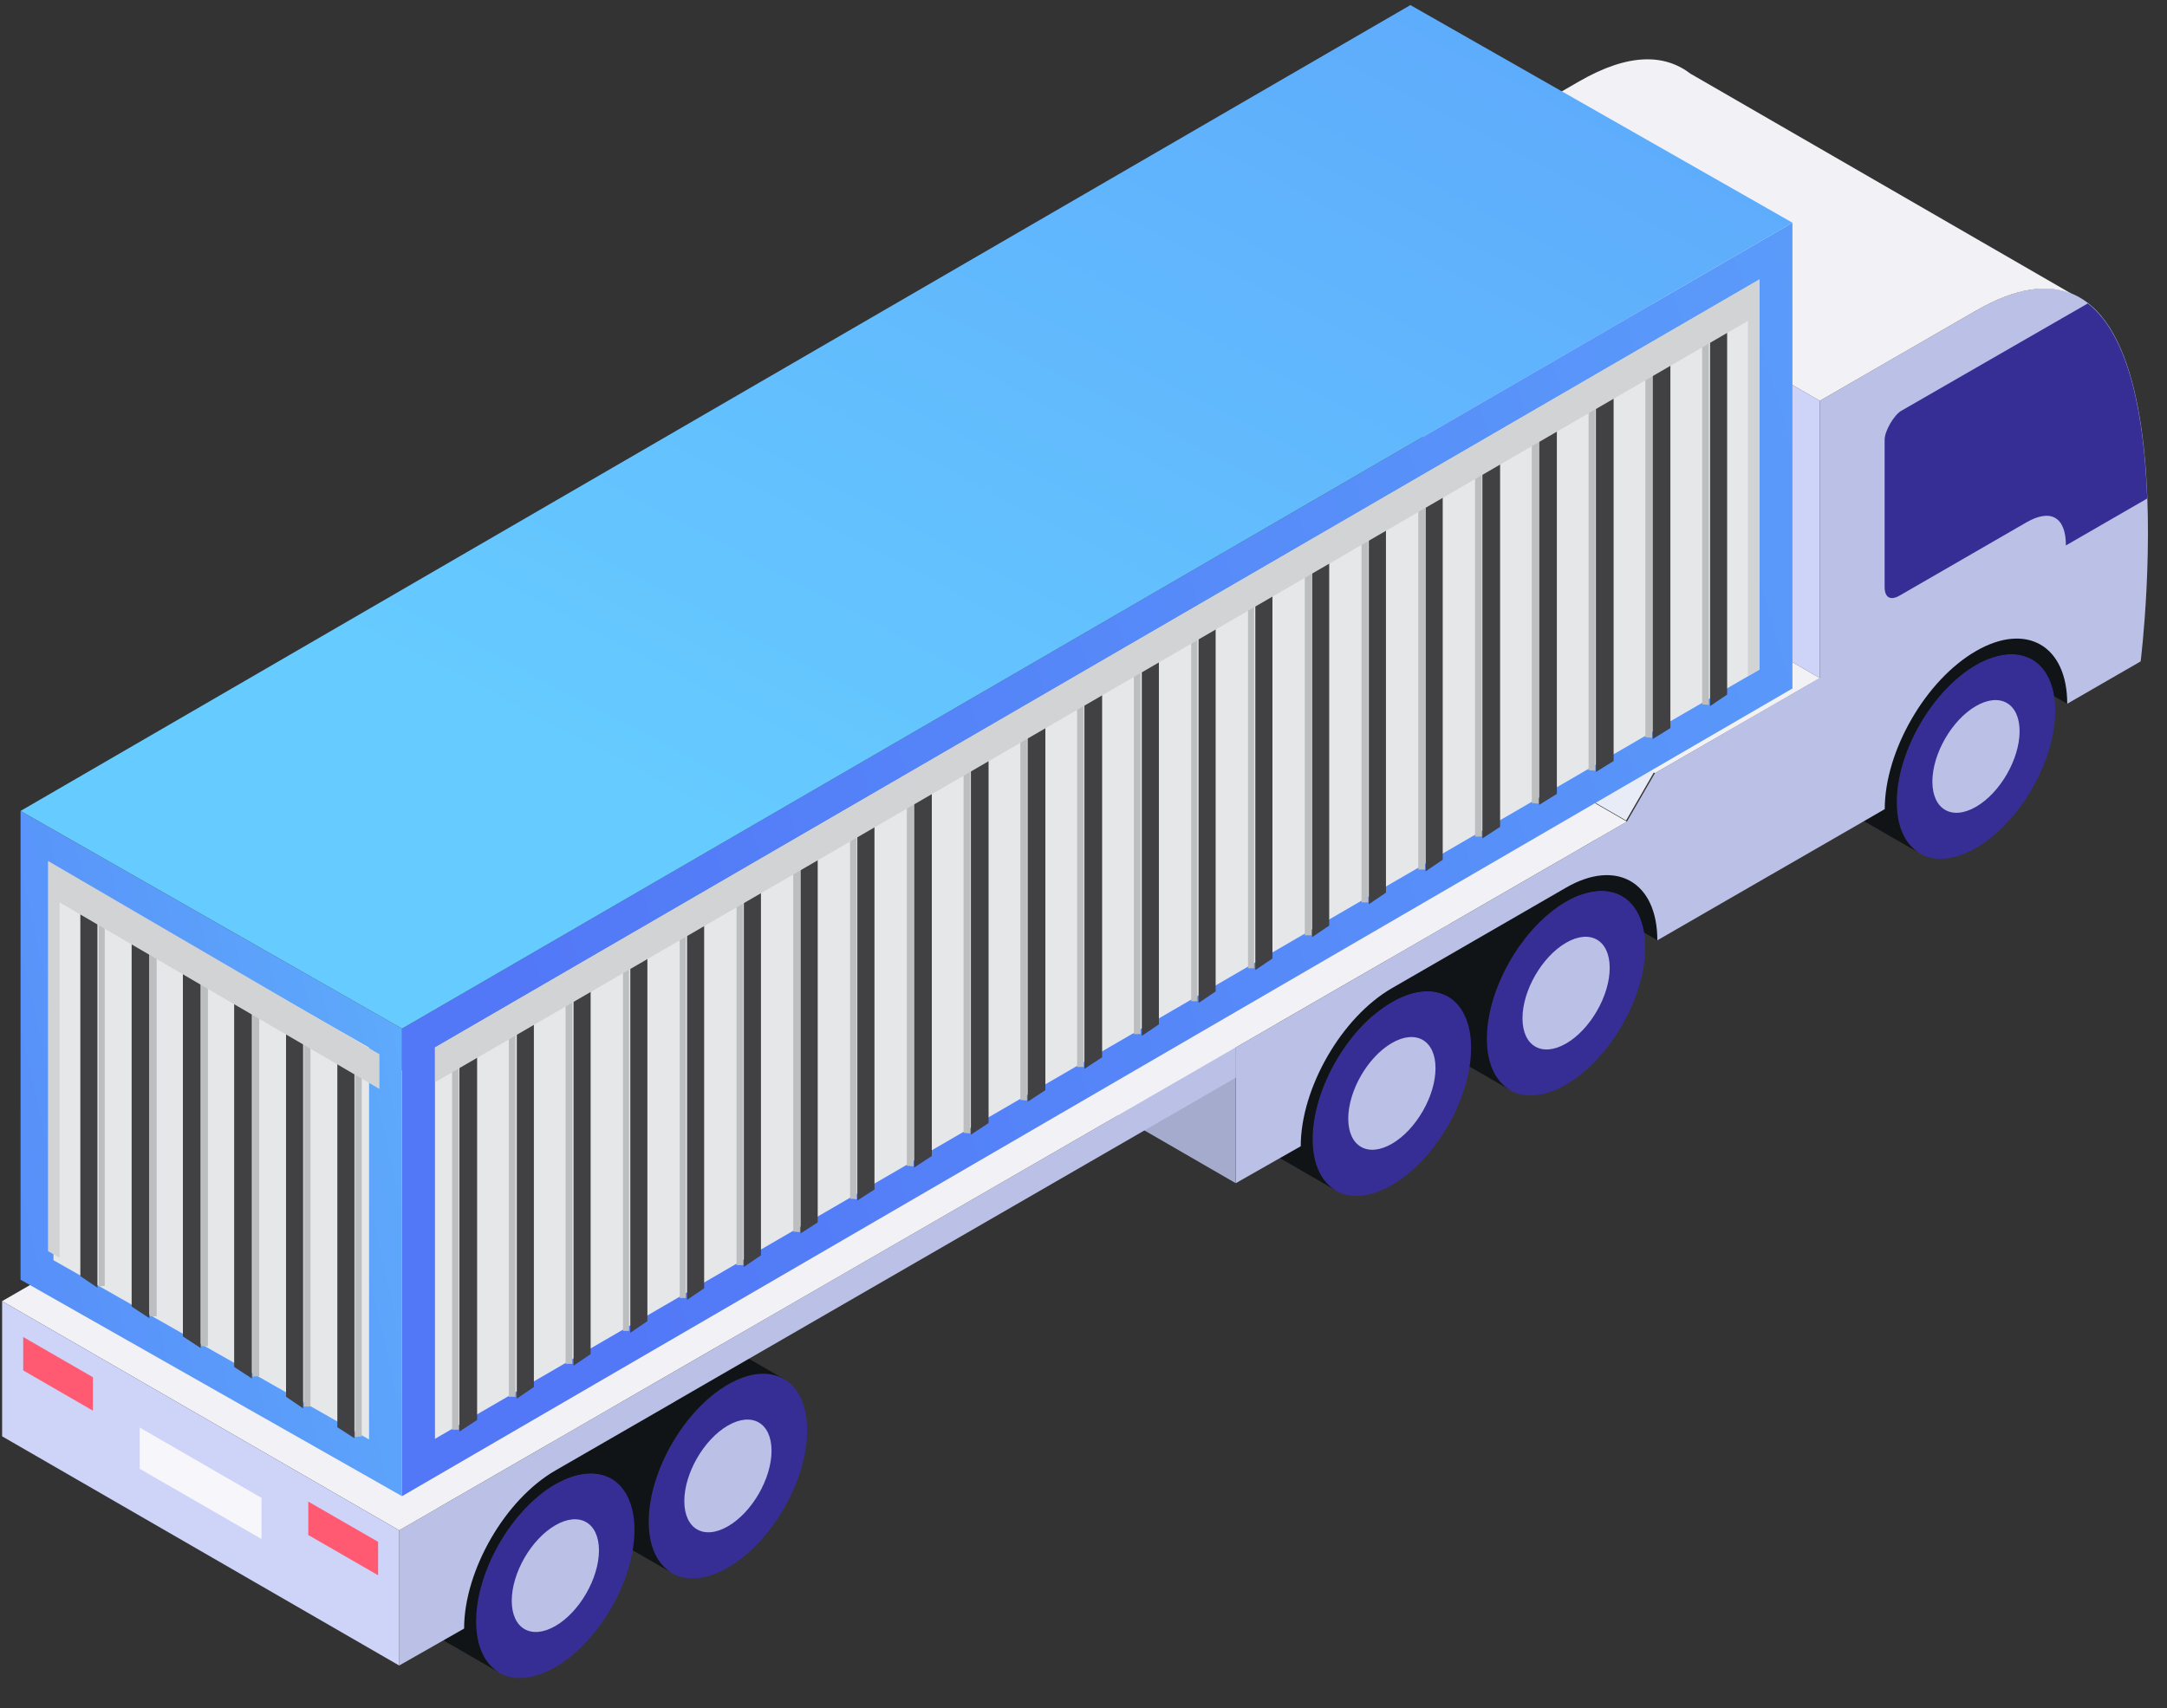 <svg width="52" height="41" viewBox="0 0 52 41" fill="none" xmlns="http://www.w3.org/2000/svg">
<rect x="0" y="0" width="52" height="41" fill="#333333" stroke="none"/>
<path d="M15.173 33.636L13.321 34.706V36.255L15.173 35.185V33.636Z" fill="#101416"/>
<path d="M29.652 28.399L20.127 22.895V19.651L29.652 25.152V28.399Z" fill="#A5ABCC"/>
<path d="M16.124 37.758C15.781 37.561 15.566 37.133 15.566 36.529C15.566 35.316 16.418 33.842 17.467 33.234C17.993 32.932 18.467 32.903 18.81 33.101C19.154 33.298 19.369 33.726 19.369 34.333C19.369 35.546 18.517 37.02 17.467 37.627C16.941 37.93 16.467 37.959 16.121 37.761L16.124 37.758Z" fill="#362E94"/>
<path d="M16.421 36.031C16.421 35.363 16.889 34.551 17.467 34.217C18.046 33.883 18.514 34.153 18.514 34.822C18.514 35.491 18.046 36.302 17.467 36.636C16.889 36.971 16.421 36.7 16.421 36.031Z" fill="#BBC0E6"/>
<path d="M15.566 36.526C15.566 35.313 16.418 33.839 17.467 33.231C17.993 32.929 18.467 32.9 18.81 33.098L17.354 32.258C17.011 32.06 16.534 32.089 16.011 32.391C14.961 32.999 14.109 34.473 14.109 35.685C14.109 36.29 14.324 36.718 14.667 36.915L16.124 37.755C15.781 37.558 15.566 37.13 15.566 36.526Z" fill="#101416"/>
<path d="M11.98 40.148C11.637 39.951 11.422 39.523 11.422 38.919C11.422 37.706 12.274 36.232 13.324 35.624C13.85 35.322 14.324 35.293 14.667 35.491C15.01 35.688 15.225 36.116 15.225 36.723C15.225 37.936 14.373 39.41 13.324 40.017C12.797 40.32 12.324 40.349 11.978 40.151L11.98 40.148Z" fill="#362E94"/>
<path d="M12.28 38.424C12.28 37.755 12.748 36.944 13.327 36.61C13.905 36.276 14.373 36.546 14.373 37.215C14.373 37.883 13.905 38.695 13.327 39.029C12.748 39.363 12.28 39.093 12.28 38.424Z" fill="#BBC0E6"/>
<path d="M11.425 38.918C11.425 37.706 12.277 36.232 13.327 35.624C13.853 35.322 14.327 35.293 14.67 35.491L13.213 34.65C12.87 34.453 12.393 34.482 11.87 34.784C10.82 35.392 9.969 36.866 9.969 38.078C9.969 38.683 10.181 39.11 10.527 39.308L11.983 40.148C11.64 39.951 11.425 39.523 11.425 38.918Z" fill="#101416"/>
<path d="M34.795 22.48L32.943 23.55V25.099L34.795 24.032V22.48Z" fill="#101416"/>
<path d="M37.918 19.947L39.773 21.017L39.77 22.567L37.918 21.5V19.947Z" fill="#101416"/>
<path d="M47.757 14.275L49.609 15.342V16.895L47.757 15.825V14.275Z" fill="#101416"/>
<path d="M29.655 25.14V25.867L17.531 32.868L16.249 33.609L16.13 33.679L13.327 35.296C12.722 35.645 12.175 36.244 11.78 36.93C11.385 37.616 11.137 38.389 11.137 39.09L9.579 39.977V36.732L29.655 25.14Z" fill="#BBC0E6"/>
<path d="M46.073 20.485C45.73 20.288 45.515 19.86 45.515 19.255C45.515 18.043 46.367 16.569 47.416 15.961C47.943 15.659 48.416 15.63 48.76 15.828C49.103 16.025 49.318 16.453 49.318 17.06C49.318 18.273 48.466 19.747 47.416 20.355C46.89 20.657 46.416 20.686 46.07 20.488L46.073 20.485Z" fill="#362E94"/>
<path d="M46.37 18.761C46.37 18.092 46.838 17.281 47.416 16.947C47.995 16.613 48.463 16.883 48.463 17.552C48.463 18.22 47.995 19.032 47.416 19.366C46.838 19.7 46.37 19.43 46.37 18.761Z" fill="#BBC0E6"/>
<path d="M45.515 19.255C45.515 18.043 46.367 16.569 47.416 15.961C47.943 15.659 48.417 15.63 48.76 15.828L47.303 14.987C46.96 14.79 46.483 14.819 45.96 15.121C44.91 15.729 44.058 17.203 44.058 18.415C44.058 19.02 44.273 19.447 44.617 19.645L46.073 20.485C45.73 20.288 45.515 19.86 45.515 19.255Z" fill="#101416"/>
<path d="M36.235 26.166C35.892 25.969 35.676 25.541 35.676 24.936C35.676 23.724 36.528 22.25 37.578 21.642C38.104 21.34 38.578 21.311 38.921 21.509C39.264 21.706 39.479 22.134 39.479 22.741C39.479 23.954 38.627 25.428 37.578 26.035C37.052 26.338 36.578 26.367 36.232 26.169L36.235 26.166Z" fill="#362E94"/>
<path d="M36.534 24.442C36.534 23.774 37.002 22.962 37.581 22.628C38.159 22.294 38.627 22.564 38.627 23.233C38.627 23.901 38.159 24.713 37.581 25.047C37.002 25.381 36.534 25.111 36.534 24.442Z" fill="#BBC0E6"/>
<path d="M35.679 24.934C35.679 23.721 36.531 22.247 37.581 21.64C38.107 21.337 38.581 21.308 38.924 21.506L37.467 20.666C37.124 20.468 36.648 20.497 36.124 20.799C35.075 21.407 34.223 22.881 34.223 24.093C34.223 24.698 34.435 25.125 34.781 25.323L36.237 26.163C35.895 25.966 35.679 25.538 35.679 24.934Z" fill="#101416"/>
<path d="M32.056 28.577C31.713 28.379 31.498 27.952 31.498 27.347C31.498 26.134 32.35 24.66 33.4 24.053C33.926 23.75 34.4 23.721 34.743 23.919C35.086 24.117 35.301 24.544 35.301 25.152C35.301 26.364 34.449 27.838 33.4 28.446C32.873 28.748 32.4 28.777 32.054 28.58L32.056 28.577Z" fill="#362E94"/>
<path d="M32.353 26.85C32.353 26.181 32.821 25.37 33.4 25.035C33.978 24.701 34.447 24.971 34.447 25.64C34.447 26.309 33.978 27.12 33.4 27.454C32.821 27.789 32.353 27.518 32.353 26.85Z" fill="#BBC0E6"/>
<path d="M31.498 27.344C31.498 26.131 32.35 24.657 33.4 24.05C33.926 23.747 34.4 23.718 34.743 23.916L33.286 23.076C32.943 22.878 32.467 22.907 31.943 23.209C30.894 23.817 30.042 25.291 30.042 26.504C30.042 27.108 30.254 27.536 30.6 27.733L32.057 28.574C31.713 28.376 31.498 27.949 31.498 27.344Z" fill="#101416"/>
<path d="M43.669 16.275C43.669 16.275 43.669 13.51 43.669 9.62C44.622 9.071 46.579 7.94 47.416 7.457C52.81 4.343 51.368 15.874 51.368 15.874C51.359 15.88 51.35 15.886 51.339 15.892C50.437 16.412 49.606 16.892 49.606 16.892C49.606 15.493 48.626 14.929 47.416 15.627C46.812 15.976 46.265 16.575 45.87 17.261C45.474 17.947 45.227 18.72 45.227 19.421L44.564 19.805C43.73 20.285 41.511 21.567 41.503 21.57C40.601 22.09 39.77 22.57 39.77 22.57C39.77 21.171 38.79 20.607 37.581 21.305L33.403 23.718C32.798 24.067 32.251 24.666 31.856 25.352C31.46 26.038 31.213 26.812 31.213 27.513L29.655 28.399V25.14L39.04 19.721L39.712 18.558L43.669 16.272V16.275Z" fill="#BBC0E6"/>
<path d="M51.528 11.964L49.574 13.092C49.574 12.411 49.211 12.199 48.62 12.542L45.585 14.295C45.361 14.423 45.224 14.345 45.224 14.086V10.553C45.224 10.347 45.448 9.96 45.626 9.859L50.1 7.283C51.124 8.076 51.458 10.088 51.525 11.969L51.528 11.964Z" fill="url(#paint0_linear_2396_6906)"/>
<path d="M43.669 16.275L34.141 10.771V4.119L43.669 9.62V16.275Z" fill="#CED3F8"/>
<path d="M39.712 18.558L30.184 13.057L34.141 10.771L43.669 16.275L39.712 18.558Z" fill="#F1F1F6"/>
<path d="M9.579 36.732L0.051 31.231L29.512 14.22L39.04 19.721L9.579 36.732Z" fill="#F1F1F6"/>
<path d="M30.164 13.03L29.492 14.194L39.02 19.695L39.692 18.531L30.164 13.03Z" fill="#E8ECF7"/>
<path d="M9.579 39.977L0.051 34.476V31.231L9.579 36.732V39.977Z" fill="#CED3F8"/>
<path d="M2.229 33.86L0.557 32.894V32.092L2.229 33.057V33.86Z" fill="#FF5A72"/>
<path d="M7.398 36.845L9.073 37.811V37.008L7.398 36.043V36.845Z" fill="#FF5A72"/>
<path d="M3.351 35.255L6.276 36.941V35.953L3.351 34.264V35.255Z" fill="#F6F6FB"/>
<path d="M40.575 1.776C39.959 1.299 39.098 1.258 37.889 1.956L34.141 4.119L43.669 9.62L47.416 7.457C48.388 6.896 49.135 6.814 49.713 7.053L40.578 1.776H40.575Z" fill="#F1F1F6"/>
<path d="M9.647 24.689V35.912L43.012 16.525V5.346L9.647 24.689Z" fill="url(#paint1_linear_2396_6906)"/>
<g style="mix-blend-mode:multiply">
<path d="M10.438 25.143L42.221 6.707V16.071L10.438 34.536V25.143Z" fill="#E6E7E8"/>
</g>
<g style="mix-blend-mode:screen">
<path d="M11.449 24.689L11.024 24.967V34.361L11.449 34.083V24.689Z" fill="#414042"/>
</g>
<g style="mix-blend-mode:multiply">
<path d="M11.009 24.923H10.848V34.317H11.009V24.923Z" fill="#BCBEC0"/>
</g>
<g style="mix-blend-mode:screen">
<path d="M12.811 23.899L12.401 24.177V33.571L12.811 33.292V23.899Z" fill="#414042"/>
</g>
<g style="mix-blend-mode:multiply">
<path d="M12.371 24.133H12.21V33.527H12.371V24.133Z" fill="#BCBEC0"/>
</g>
<g style="mix-blend-mode:screen">
<path d="M14.173 23.109L13.763 23.387V32.78L14.173 32.502V23.109Z" fill="#414042"/>
</g>
<g style="mix-blend-mode:multiply">
<path d="M13.734 23.343H13.572V32.736H13.734V23.343Z" fill="#BCBEC0"/>
</g>
<g style="mix-blend-mode:screen">
<path d="M15.535 22.319L15.125 22.597V31.99L15.535 31.712V22.319Z" fill="#414042"/>
</g>
<g style="mix-blend-mode:multiply">
<path d="M15.095 22.553H14.949V31.946H15.095V22.553Z" fill="#BCBEC0"/>
</g>
<g style="mix-blend-mode:screen">
<path d="M16.897 21.529L16.487 21.807V31.2L16.897 30.922V21.529Z" fill="#414042"/>
</g>
<g style="mix-blend-mode:multiply">
<path d="M16.458 21.763L16.311 21.748V31.156H16.458V21.763Z" fill="#BCBEC0"/>
</g>
<g style="mix-blend-mode:screen">
<path d="M18.26 20.739L17.85 21.002V30.41L18.26 30.132V20.739Z" fill="#414042"/>
</g>
<g style="mix-blend-mode:multiply">
<path d="M17.835 20.973L17.674 20.958V30.366H17.835V20.973Z" fill="#BCBEC0"/>
</g>
<g style="mix-blend-mode:screen">
<path d="M19.622 19.948L19.211 20.212V29.605L19.622 29.342V19.948Z" fill="#414042"/>
</g>
<g style="mix-blend-mode:multiply">
<path d="M19.197 20.183L19.035 20.168V29.561L19.197 29.576V20.183Z" fill="#BCBEC0"/>
</g>
<g style="mix-blend-mode:screen">
<path d="M20.984 19.158L20.573 19.422V28.815L20.984 28.552V19.158Z" fill="#414042"/>
</g>
<g style="mix-blend-mode:multiply">
<path d="M20.559 19.392L20.398 19.378V28.771L20.559 28.786V19.392Z" fill="#BCBEC0"/>
</g>
<g style="mix-blend-mode:screen">
<path d="M22.36 18.354L21.936 18.631V28.025L22.36 27.747V18.354Z" fill="#414042"/>
</g>
<g style="mix-blend-mode:multiply">
<path d="M21.921 18.602L21.76 18.588V27.981L21.921 27.996V18.602Z" fill="#BCBEC0"/>
</g>
<g style="mix-blend-mode:screen">
<path d="M23.722 17.563L23.298 17.841V27.235L23.722 26.957V17.563Z" fill="#414042"/>
</g>
<g style="mix-blend-mode:multiply">
<path d="M23.283 17.812L23.122 17.797V27.191L23.283 27.206V17.812Z" fill="#BCBEC0"/>
</g>
<g style="mix-blend-mode:screen">
<path d="M25.085 16.773L24.66 17.051V26.445L25.085 26.167V16.773Z" fill="#414042"/>
</g>
<g style="mix-blend-mode:multiply">
<path d="M24.645 17.007H24.484V26.401L24.645 26.416V17.007Z" fill="#BCBEC0"/>
</g>
<g style="mix-blend-mode:screen">
<path d="M26.447 15.983L26.022 16.261V25.655L26.447 25.377V15.983Z" fill="#414042"/>
</g>
<g style="mix-blend-mode:multiply">
<path d="M26.007 16.217H25.846V25.611H26.007V16.217Z" fill="#BCBEC0"/>
</g>
<g style="mix-blend-mode:screen">
<path d="M27.809 15.193L27.399 15.471V24.865L27.809 24.587V15.193Z" fill="#414042"/>
</g>
<g style="mix-blend-mode:multiply">
<path d="M27.37 15.427H27.209V24.821H27.37V15.427Z" fill="#BCBEC0"/>
</g>
<g style="mix-blend-mode:screen">
<path d="M29.171 14.403L28.761 14.681V24.075L29.171 23.797V14.403Z" fill="#414042"/>
</g>
<g style="mix-blend-mode:multiply">
<path d="M28.732 14.637H28.585V24.031H28.732V14.637Z" fill="#BCBEC0"/>
</g>
<g style="mix-blend-mode:screen">
<path d="M30.534 13.613L30.123 13.891V23.284L30.534 23.006V13.613Z" fill="#414042"/>
</g>
<g style="mix-blend-mode:multiply">
<path d="M30.094 13.847H29.948V23.241H30.094V13.847Z" fill="#BCBEC0"/>
</g>
<g style="mix-blend-mode:screen">
<path d="M31.896 12.823L31.486 13.101V22.494L31.896 22.216V12.823Z" fill="#414042"/>
</g>
<g style="mix-blend-mode:multiply">
<path d="M31.471 13.057H31.31V22.45H31.471V13.057Z" fill="#BCBEC0"/>
</g>
<g style="mix-blend-mode:screen">
<path d="M33.258 12.033L32.847 12.311V21.704L33.258 21.426V12.033Z" fill="#414042"/>
</g>
<g style="mix-blend-mode:multiply">
<path d="M32.833 12.267H32.672V21.66H32.833V12.267Z" fill="#BCBEC0"/>
</g>
<g style="mix-blend-mode:screen">
<path d="M34.62 11.242L34.21 11.521V20.914L34.62 20.636V11.242Z" fill="#414042"/>
</g>
<g style="mix-blend-mode:multiply">
<path d="M34.195 11.477L34.034 11.462V20.87H34.195V11.477Z" fill="#BCBEC0"/>
</g>
<g style="mix-blend-mode:screen">
<path d="M35.997 10.452L35.572 10.716V20.124L35.997 19.846V10.452Z" fill="#414042"/>
</g>
<g style="mix-blend-mode:multiply">
<path d="M35.557 10.687L35.396 10.672V20.08H35.557V10.687Z" fill="#BCBEC0"/>
</g>
<g style="mix-blend-mode:screen">
<path d="M37.359 9.662L36.934 9.926V19.319L37.359 19.056V9.662Z" fill="#414042"/>
</g>
<g style="mix-blend-mode:multiply">
<path d="M36.919 9.896L36.758 9.882V19.275L36.919 19.29V9.896Z" fill="#BCBEC0"/>
</g>
<g style="mix-blend-mode:screen">
<path d="M38.721 8.872L38.296 9.136V18.529L38.721 18.266V8.872Z" fill="#414042"/>
</g>
<g style="mix-blend-mode:multiply">
<path d="M38.282 9.106L38.12 9.092V18.485L38.282 18.5V9.106Z" fill="#BCBEC0"/>
</g>
<g style="mix-blend-mode:screen">
<path d="M40.083 8.067L39.658 8.345V17.739L40.083 17.476V8.067Z" fill="#414042"/>
</g>
<g style="mix-blend-mode:multiply">
<path d="M39.644 8.316L39.482 8.302V17.695L39.644 17.71V8.316Z" fill="#BCBEC0"/>
</g>
<g style="mix-blend-mode:screen">
<path d="M41.445 7.277L41.035 7.555V16.949L41.445 16.671V7.277Z" fill="#414042"/>
</g>
<g style="mix-blend-mode:multiply">
<path d="M41.006 7.526L40.845 7.511V16.905L41.006 16.92V7.526Z" fill="#BCBEC0"/>
</g>
<g style="mix-blend-mode:multiply">
<path d="M10.438 25.143V25.977L41.943 7.702V16.232L42.221 16.071V6.707L10.438 25.143Z" fill="#D1D3D4"/>
</g>
<path d="M9.647 24.689V35.912L0.493 30.717V19.466L9.647 24.689Z" fill="url(#paint2_linear_2396_6906)"/>
<g style="mix-blend-mode:multiply">
<path d="M1.284 30.249V20.826L8.856 25.143V34.551L1.284 30.249Z" fill="#E6E7E8"/>
</g>
<path d="M0.493 19.465L9.647 24.689L43.013 5.346L33.844 0.122L0.493 19.465Z" fill="url(#paint3_linear_2396_6906)"/>
<g style="mix-blend-mode:screen">
<path d="M8.095 24.865L8.505 25.128V34.522L8.095 34.258V24.865Z" fill="#414042"/>
</g>
<g style="mix-blend-mode:multiply">
<path d="M8.519 25.099L8.681 25.084V34.478L8.519 34.492V25.099Z" fill="#BCBEC0"/>
</g>
<g style="mix-blend-mode:screen">
<path d="M6.864 24.133L7.274 24.411V33.805L6.864 33.526V24.133Z" fill="#414042"/>
</g>
<g style="mix-blend-mode:multiply">
<path d="M7.289 24.367H7.45V33.761H7.289V24.367Z" fill="#BCBEC0"/>
</g>
<g style="mix-blend-mode:screen">
<path d="M5.619 23.416L6.044 23.679V33.088L5.619 32.81V23.416Z" fill="#414042"/>
</g>
<g style="mix-blend-mode:multiply">
<path d="M6.059 23.65L6.22 23.636V33.029L6.059 33.044V23.65Z" fill="#BCBEC0"/>
</g>
<g style="mix-blend-mode:screen">
<path d="M4.389 22.684L4.814 22.962V32.356L4.389 32.078V22.684Z" fill="#414042"/>
</g>
<g style="mix-blend-mode:multiply">
<path d="M4.828 22.919H4.989V32.312H4.828V22.919Z" fill="#BCBEC0"/>
</g>
<g style="mix-blend-mode:screen">
<path d="M3.159 21.968L3.583 22.245V31.639L3.159 31.361V21.968Z" fill="#414042"/>
</g>
<g style="mix-blend-mode:multiply">
<path d="M3.598 22.202L3.759 22.187V31.595H3.598V22.202Z" fill="#BCBEC0"/>
</g>
<g style="mix-blend-mode:screen">
<path d="M1.928 21.236L2.338 21.514V30.908L1.928 30.63V21.236Z" fill="#414042"/>
</g>
<g style="mix-blend-mode:multiply">
<path d="M2.368 21.47H2.514V30.864L2.368 30.878V21.47Z" fill="#BCBEC0"/>
</g>
<g style="mix-blend-mode:multiply">
<path d="M9.105 25.304V26.138L1.43 21.66V30.191L1.152 30.03V20.665L9.105 25.304Z" fill="#D1D3D4"/>
</g>
<defs>
<linearGradient id="paint0_linear_2396_6906" x1="155.769" y1="-114.355" x2="149.459" y2="-107.068" gradientUnits="userSpaceOnUse">
<stop stop-color="#5652CC"/>
<stop offset="0.16" stop-color="#504BC2"/>
<stop offset="1" stop-color="#362E94"/>
</linearGradient>
<linearGradient id="paint1_linear_2396_6906" x1="9.618" y1="25.625" x2="84.494" y2="3.182" gradientUnits="userSpaceOnUse">
<stop offset="0.03" stop-color="#5277F7"/>
<stop offset="0.47" stop-color="#5A9AFA"/>
<stop offset="1" stop-color="#66CCFF"/>
</linearGradient>
<linearGradient id="paint2_linear_2396_6906" x1="-10.946" y1="31.273" x2="21.801" y2="23.929" gradientUnits="userSpaceOnUse">
<stop offset="0.03" stop-color="#5277F7"/>
<stop offset="0.47" stop-color="#5A9AFA"/>
<stop offset="1" stop-color="#66CCFF"/>
</linearGradient>
<linearGradient id="paint3_linear_2396_6906" x1="53.177" y1="-47.431" x2="17.35" y2="20.915" gradientUnits="userSpaceOnUse">
<stop offset="0.03" stop-color="#5277F7"/>
<stop offset="0.47" stop-color="#5A9AFA"/>
<stop offset="1" stop-color="#66CCFF"/>
</linearGradient>
</defs>
</svg>

